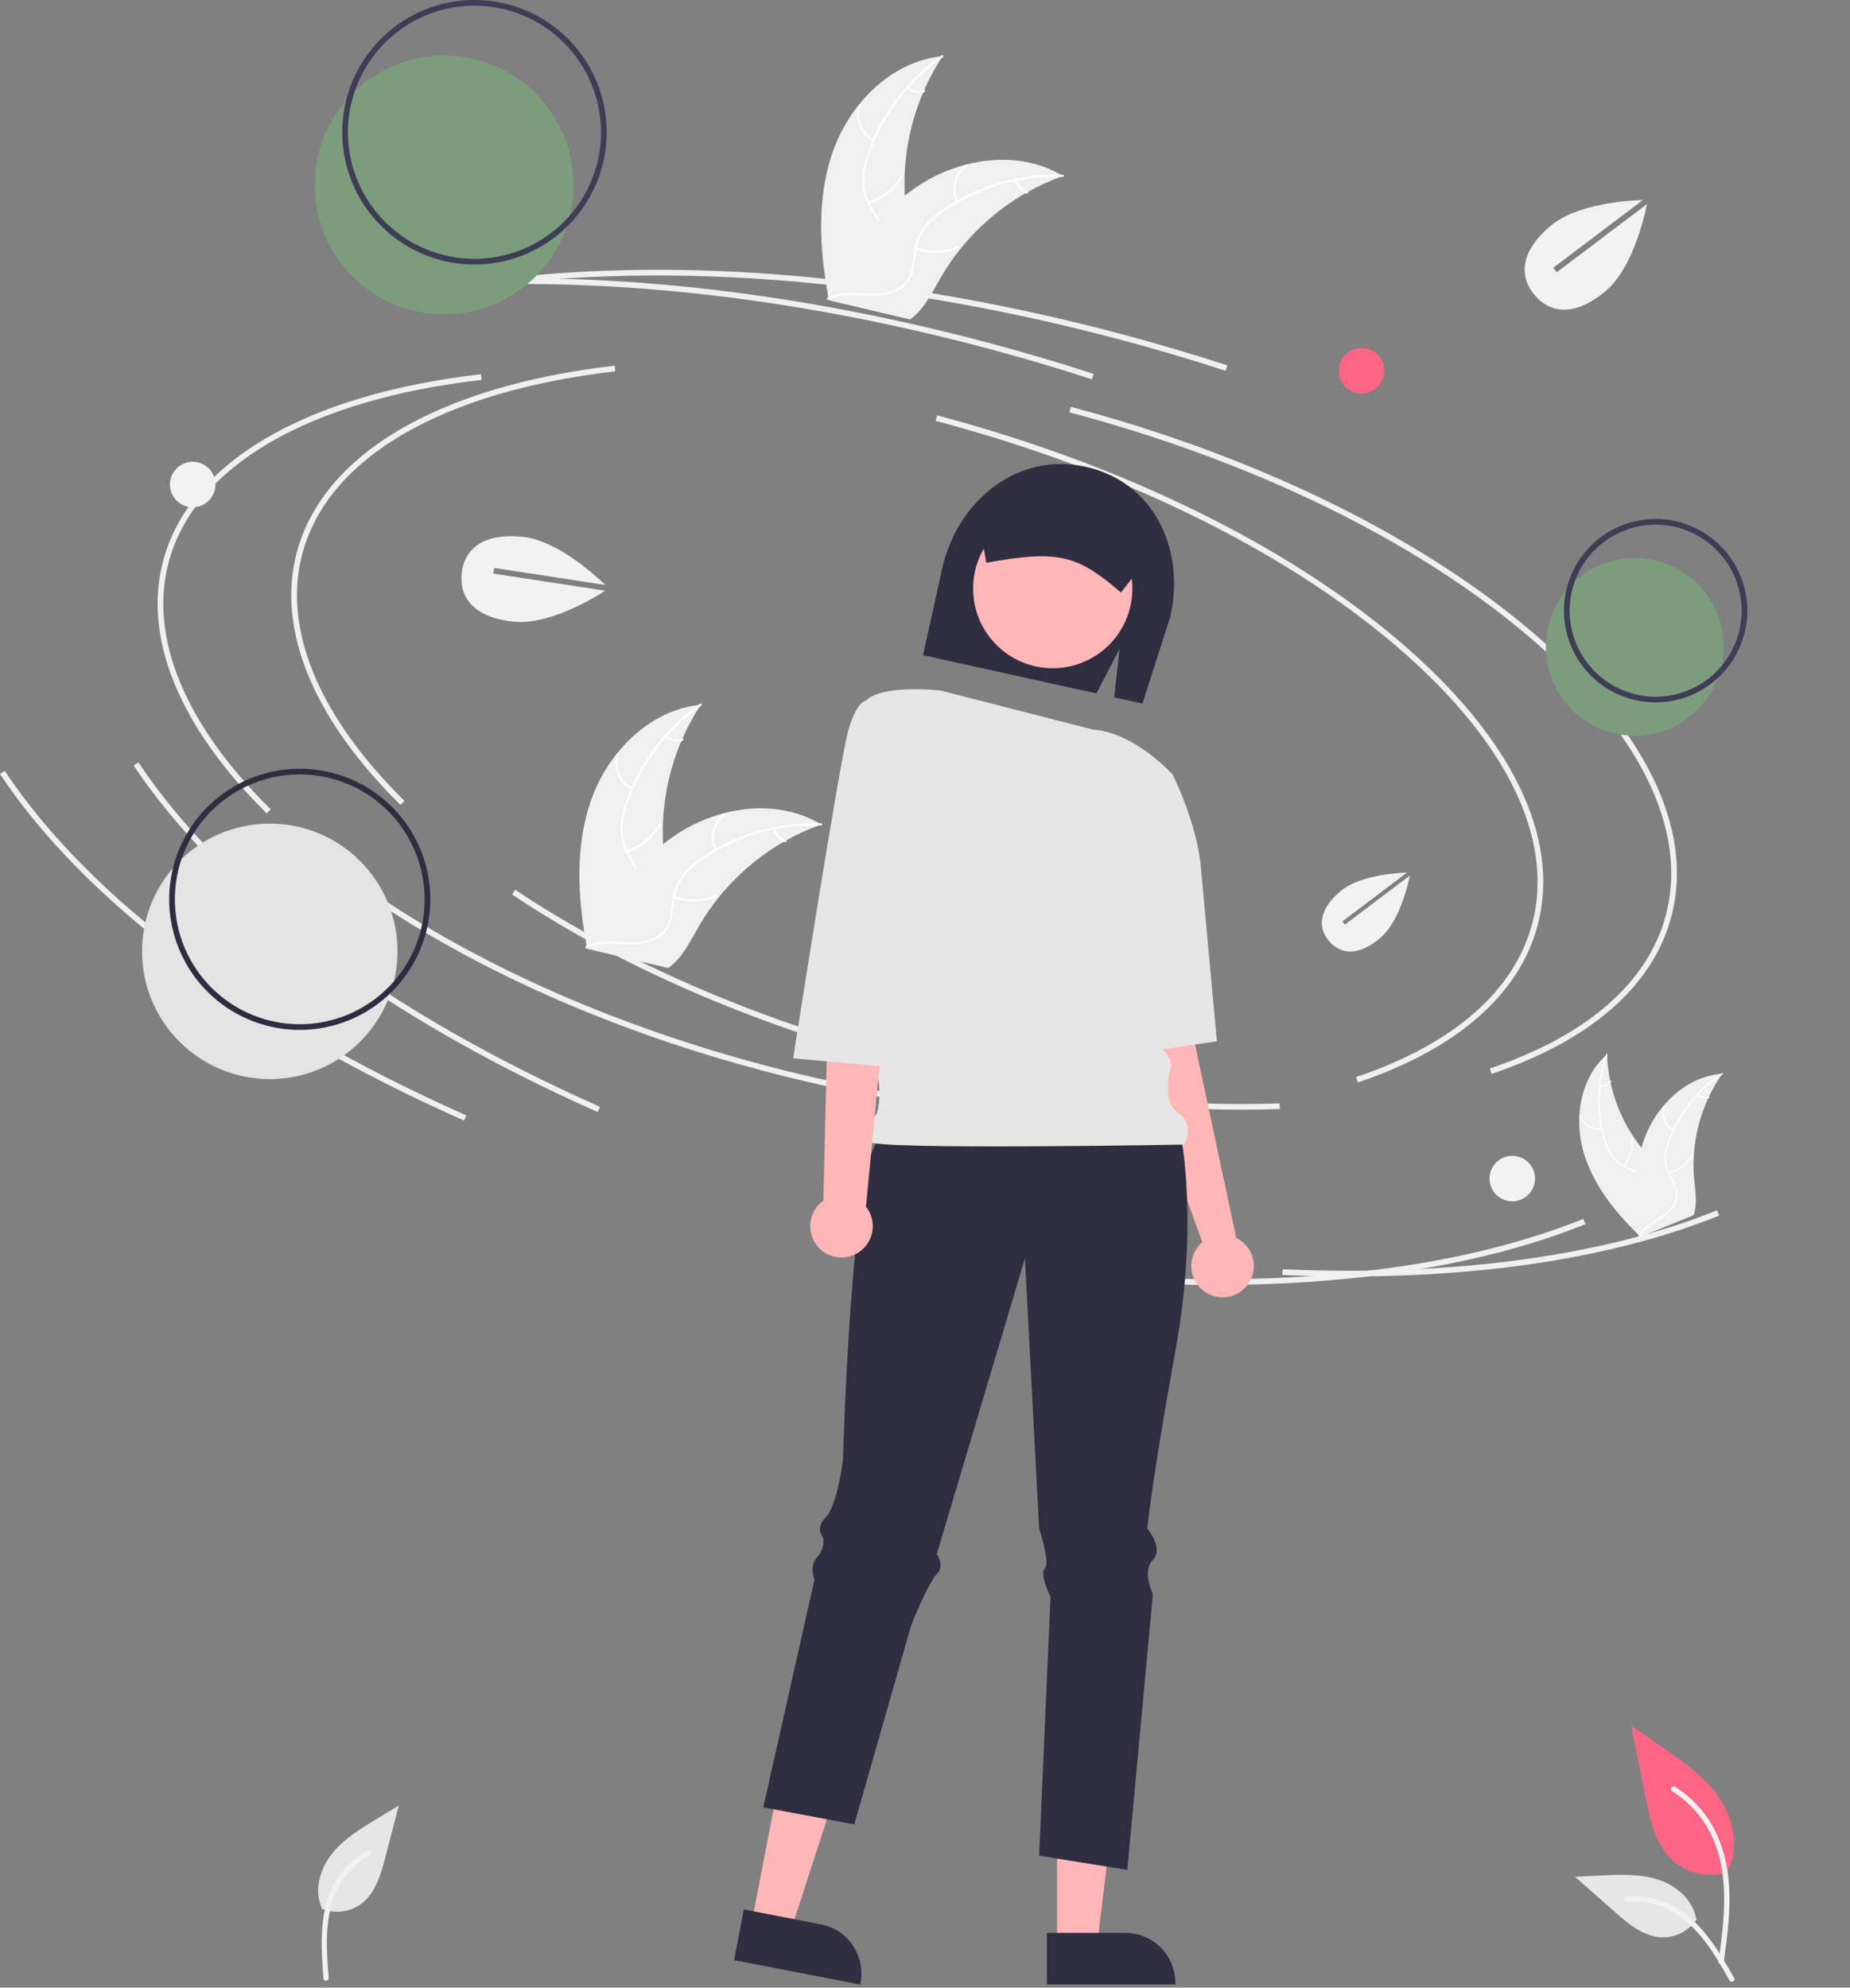 <svg width="256" height="275" viewBox="0 0 256 275" fill="none" xmlns="http://www.w3.org/2000/svg">
<rect x="0" y="0" width="256" height="275" fill="#808080" stroke="none"/>
<g clip-path="url(#clip0_21_554)">
<path d="M55.414 111.358C43.346 99.478 38.248 87.083 41.061 76.459C44.671 62.825 60.706 53.398 85.055 50.595L85.145 51.377C61.135 54.141 45.344 63.356 41.822 76.66C39.085 87 44.108 99.123 55.966 110.797L55.414 111.358Z" fill="#F0F0F0"/>
<path d="M171.851 153.529C156.789 153.529 140.422 151.291 124.165 146.987C104.06 141.664 85.627 133.631 70.857 123.754L71.294 123.1C85.993 132.929 104.345 140.926 124.366 146.226C142.459 151.016 160.688 153.235 177.075 152.65L177.103 153.436C175.372 153.498 173.622 153.529 171.851 153.529Z" fill="#F0F0F0"/>
<path d="M206.405 148.579L206.153 147.834C219.624 143.279 228.049 135.942 230.518 126.616C233.657 114.759 226.838 101.001 211.317 87.874C195.718 74.681 173.222 63.734 147.974 57.05L148.176 56.289C173.534 63.003 196.139 74.006 211.825 87.273C227.591 100.607 234.5 114.651 231.279 126.817C228.739 136.411 220.138 143.936 206.405 148.579Z" fill="#F0F0F0"/>
<path d="M82.712 153.858C53.117 140.732 30.311 123.703 18.497 105.907L19.152 105.471C30.885 123.144 53.571 140.072 83.031 153.138L82.712 153.858Z" fill="#F0F0F0"/>
<path d="M186.768 176.598C183.715 176.598 180.61 176.53 177.453 176.393L177.487 175.607C201.046 176.627 221.833 173.808 237.604 167.452L237.898 168.182C224.141 173.726 206.606 176.598 186.768 176.598Z" fill="#F0F0F0"/>
<path d="M169.596 51.301C164.705 49.708 159.673 48.225 154.642 46.894C125.687 39.228 97.225 36.507 72.33 39.025L72.251 38.241C97.238 35.715 125.798 38.443 154.843 46.133C159.889 47.468 164.934 48.956 169.84 50.553L169.596 51.301Z" fill="#F0F0F0"/>
<path d="M36.917 112.538C24.849 100.658 19.752 88.264 22.565 77.639C26.174 64.005 42.209 54.578 66.559 51.776L66.649 52.558C42.638 55.321 26.848 64.537 23.326 77.841C20.588 88.181 25.611 100.304 37.469 111.978L36.917 112.538Z" fill="#F0F0F0"/>
<path d="M153.355 154.71C138.293 154.71 121.926 152.471 105.668 148.167C85.564 142.845 67.13 134.811 52.36 124.935L52.797 124.281C67.496 134.109 85.848 142.106 105.87 147.406C123.962 152.197 142.191 154.416 158.578 153.83L158.607 154.617C156.876 154.679 155.125 154.71 153.355 154.71Z" fill="#F0F0F0"/>
<path d="M187.909 149.76L187.656 149.014C201.127 144.46 209.553 137.123 212.022 127.796C215.161 115.94 208.342 102.181 192.821 89.055C177.221 75.862 154.726 64.915 129.478 58.231L129.679 57.47C155.037 64.183 177.642 75.187 193.329 88.454C209.095 101.788 216.004 115.831 212.783 127.998C210.243 137.592 201.641 145.117 187.909 149.76Z" fill="#F0F0F0"/>
<path d="M64.216 155.039C34.62 141.913 11.814 124.883 0 107.087L0.656 106.652C12.388 124.325 35.074 141.253 64.535 154.319L64.216 155.039Z" fill="#F0F0F0"/>
<path d="M168.271 177.778C165.219 177.778 162.114 177.71 158.957 177.574L158.991 176.788C182.55 177.808 203.337 174.988 219.107 168.633L219.402 169.363C205.644 174.906 188.11 177.778 168.271 177.778Z" fill="#F0F0F0"/>
<path d="M151.1 52.482C146.208 50.889 141.177 49.406 136.145 48.074C107.191 40.409 78.728 37.687 53.834 40.205L53.755 39.422C78.742 36.896 107.302 39.624 136.346 47.313C141.392 48.649 146.438 50.136 151.343 51.733L151.1 52.482Z" fill="#F0F0F0"/>
<path d="M155.994 123.329L162.684 122.542L165.046 143.006L171.074 171.266C171.913 171.674 172.597 172.342 173.025 173.171C173.453 174 173.602 174.945 173.449 175.865C173.297 176.785 172.851 177.631 172.179 178.278C171.507 178.924 170.644 179.336 169.718 179.452C168.793 179.569 167.855 179.383 167.043 178.923C166.232 178.463 165.591 177.753 165.216 176.9C164.84 176.046 164.751 175.094 164.96 174.185C165.17 173.276 165.667 172.459 166.378 171.856L160.323 155.206L155.994 123.329Z" fill="#FFB6B6"/>
<path d="M146.275 269.221H151.787L154.41 247.959H146.275L146.275 269.221Z" fill="#FFB6B6"/>
<path d="M144.87 274.563H162.643V274.338C162.643 272.503 161.914 270.744 160.617 269.447C159.319 268.149 157.56 267.42 155.725 267.42H144.87V274.563Z" fill="#2F2E41"/>
<path d="M103.973 266.214L109.385 267.259L115.992 246.882L108.003 245.339L103.973 266.214Z" fill="#FFB6B6"/>
<path d="M101.582 271.194L119.032 274.564L119.075 274.343C119.423 272.542 119.041 270.676 118.013 269.156C116.985 267.636 115.396 266.587 113.594 266.239L102.936 264.18L101.582 271.194Z" fill="#2F2E41"/>
<path d="M154.918 89.794L151.716 95.939L127.729 90.648L130.357 78.735C132.436 69.305 140.774 62.495 150.204 64.574C159.635 66.654 164.034 75.871 161.954 85.301L158.089 97.343L154.178 96.481L154.918 89.794Z" fill="#2F2E41"/>
<path d="M163.472 157.568C163.472 157.568 165.833 169.374 162.684 186.69C159.536 204.006 158.749 211.483 158.749 211.483C158.749 211.483 161.11 214.238 159.536 215.812C157.962 217.386 159.536 220.534 159.536 220.534L155.994 258.708L143.794 256.74L145.369 220.928C145.369 220.928 143.794 217.78 144.581 216.992C145.369 216.205 143.794 211.483 143.794 211.483L141.827 174.096L129.627 215.025C129.627 215.025 130.808 216.599 129.627 217.78C128.446 218.96 126.085 224.863 126.085 224.863L118.214 252.411L105.621 250.05L112.705 218.567C112.705 218.567 111.917 216.599 113.098 215.418C113.442 215.057 113.694 214.618 113.831 214.138C113.968 213.658 113.987 213.152 113.885 212.663C113.885 212.663 112.705 211.483 114.279 209.909C115.853 208.335 116.64 202.038 116.64 202.038C116.64 202.038 117.821 159.929 121.756 157.568C125.691 155.206 163.472 157.568 163.472 157.568Z" fill="#2F2E41"/>
<path d="M145.677 92.451C151.762 92.451 156.696 87.518 156.696 81.432C156.696 75.346 151.762 70.413 145.677 70.413C139.591 70.413 134.658 75.346 134.658 81.432C134.658 87.518 139.591 92.451 145.677 92.451Z" fill="#FFB6B6"/>
<path d="M130.148 95.537C130.148 95.537 122.149 94.6 119.788 96.962L122.149 144.58C122.149 144.58 120.575 145.761 121.362 148.516C121.819 150.324 121.819 152.217 121.362 154.025C121.362 154.025 119.001 156.78 120.182 157.961C121.362 159.141 163.865 158.354 163.865 158.354C163.865 158.354 165.439 155.599 163.078 154.025C160.716 152.451 161.897 148.122 161.897 148.122C161.897 148.122 162.684 146.942 160.716 144.974C158.749 143.006 157.174 126.871 157.174 126.871L162.291 107.194C162.291 107.194 157.141 101.381 151.254 100.942L130.148 95.537Z" fill="#E6E6E6"/>
<path d="M156.193 107.464L162.29 107.193C162.29 107.193 165.832 114.277 166.226 120.574L168.393 144.064L154.419 146.154L156.193 107.464Z" fill="#E6E6E6"/>
<path d="M155.117 81.979L159.21 76.712C159.452 75.604 159.244 74.444 158.634 73.488C158.023 72.532 157.058 71.856 155.951 71.609L140.488 68.198C139.379 67.956 138.22 68.164 137.263 68.774C136.307 69.385 135.631 70.35 135.384 71.457L135.375 71.496L136.482 77.856L136.677 77.821C146.273 76.11 149.007 76.712 154.96 81.845L155.117 81.979Z" fill="#2F2E41"/>
<path d="M113.934 166.123L114.672 135.136L115.459 113.097L124.904 114.278L119.832 166.952C120.365 167.621 120.688 168.434 120.759 169.287C120.831 170.141 120.648 170.996 120.233 171.745C119.819 172.494 119.191 173.103 118.43 173.496C117.669 173.888 116.809 174.047 115.958 173.95C115.108 173.854 114.305 173.507 113.651 172.955C112.997 172.402 112.522 171.668 112.285 170.845C112.049 170.022 112.061 169.147 112.322 168.332C112.582 167.516 113.079 166.796 113.748 166.263C113.809 166.214 113.871 166.168 113.934 166.123Z" fill="#FFB6B6"/>
<path d="M126.678 97.626L119.788 96.961C119.788 96.961 118.607 96.961 117.427 100.897C116.246 104.832 109.756 146.425 109.756 146.425L124.117 147.728L126.678 97.626Z" fill="#E6E6E6"/>
<path d="M61.458 43.499C71.347 43.499 79.363 35.483 79.363 25.594C79.363 15.705 71.347 7.689 61.458 7.689C51.569 7.689 43.553 15.705 43.553 25.594C43.553 35.483 51.569 43.499 61.458 43.499Z" fill="#7B9D7C"/>
<path d="M65.658 36.598C62.039 36.598 58.501 35.525 55.492 33.514C52.482 31.503 50.137 28.645 48.752 25.302C47.367 21.958 47.004 18.279 47.71 14.729C48.416 11.179 50.159 7.919 52.718 5.36C55.278 2.8 58.538 1.058 62.088 0.352C65.638 -0.354 69.317 0.008 72.66 1.393C76.004 2.778 78.862 5.123 80.873 8.133C82.883 11.142 83.957 14.68 83.957 18.299C83.951 23.151 82.022 27.802 78.591 31.232C75.16 34.663 70.509 36.592 65.658 36.598ZM65.658 0.787C62.194 0.787 58.809 1.814 55.929 3.738C53.049 5.663 50.804 8.398 49.479 11.597C48.154 14.797 47.807 18.318 48.482 21.715C49.158 25.112 50.826 28.233 53.275 30.682C55.724 33.131 58.844 34.799 62.241 35.474C65.638 36.15 69.159 35.803 72.359 34.478C75.559 33.152 78.294 30.908 80.218 28.028C82.143 25.148 83.17 21.762 83.17 18.299C83.164 13.656 81.318 9.205 78.035 5.922C74.752 2.639 70.301 0.792 65.658 0.787Z" fill="#3F3D56"/>
<path d="M226.22 101.795C233.011 101.795 238.516 96.29 238.516 89.499C238.516 82.709 233.011 77.204 226.22 77.204C219.429 77.204 213.924 82.709 213.924 89.499C213.924 96.29 219.429 101.795 226.22 101.795Z" fill="#7B9D7C"/>
<path d="M229.104 97.179C226.594 97.179 224.141 96.435 222.054 95.041C219.968 93.647 218.341 91.665 217.381 89.346C216.42 87.027 216.169 84.476 216.659 82.014C217.148 79.553 218.357 77.292 220.131 75.517C221.906 73.743 224.167 72.534 226.629 72.044C229.09 71.555 231.642 71.806 233.96 72.766C236.279 73.727 238.261 75.353 239.655 77.44C241.049 79.527 241.794 81.98 241.794 84.49C241.79 87.854 240.452 91.08 238.073 93.459C235.694 95.837 232.468 97.176 229.104 97.179ZM229.104 72.588C226.75 72.588 224.449 73.286 222.492 74.594C220.534 75.901 219.009 77.76 218.108 79.935C217.207 82.11 216.971 84.503 217.431 86.812C217.89 89.121 219.023 91.242 220.688 92.906C222.353 94.571 224.473 95.704 226.782 96.164C229.091 96.623 231.484 96.387 233.659 95.486C235.834 94.585 237.693 93.06 239.001 91.103C240.308 89.145 241.007 86.844 241.007 84.49C241.003 81.334 239.748 78.309 237.516 76.078C235.285 73.846 232.26 72.591 229.104 72.588Z" fill="#3F3D56"/>
<path d="M239.155 258.955C237.913 259.392 236.58 259.501 235.284 259.273C233.987 259.045 232.772 258.486 231.754 257.652C229.162 255.476 228.349 251.891 227.688 248.573L225.732 238.756L229.827 241.575C232.772 243.603 235.783 245.696 237.822 248.633C239.861 251.57 240.751 255.579 239.113 258.757" fill="#FD6584"/>
<path d="M238.522 271.524C239.038 267.768 239.568 263.965 239.206 260.17C238.885 256.799 237.857 253.507 235.763 250.808C234.652 249.378 233.3 248.153 231.768 247.187C231.368 246.935 231 247.568 231.398 247.819C234.049 249.495 236.1 251.97 237.254 254.886C238.529 258.129 238.734 261.664 238.514 265.109C238.381 267.193 238.099 269.262 237.816 271.33C237.793 271.423 237.807 271.522 237.855 271.605C237.902 271.689 237.98 271.751 238.071 271.78C238.165 271.805 238.265 271.792 238.349 271.744C238.433 271.696 238.495 271.617 238.522 271.524L238.522 271.524Z" fill="#F2F2F2"/>
<path d="M234.812 265.499C234.28 266.308 233.548 266.967 232.687 267.411C231.826 267.856 230.865 268.071 229.897 268.036C227.408 267.918 225.334 266.181 223.466 264.534L217.943 259.655L221.599 259.48C224.227 259.355 226.924 259.237 229.43 260.048C231.936 260.859 234.243 262.81 234.701 265.4" fill="#E6E6E6"/>
<path d="M239.979 273.683C237.5 269.292 234.62 264.413 229.478 262.853C228.048 262.421 226.548 262.266 225.06 262.397C224.591 262.436 224.709 263.16 225.179 263.12C227.673 262.913 230.162 263.571 232.228 264.985C234.215 266.338 235.763 268.219 237.073 270.213C237.875 271.433 238.594 272.709 239.312 273.981C239.54 274.387 240.211 274.094 239.979 273.683Z" fill="#F2F2F2"/>
<path d="M44.47 264.067C45.364 264.44 46.339 264.576 47.301 264.463C48.264 264.35 49.181 263.991 49.964 263.421C51.961 261.932 52.709 259.332 53.337 256.922L55.189 249.79L52.06 251.69C49.811 253.055 47.509 254.466 45.885 256.539C44.261 258.613 43.44 261.518 44.51 263.924" fill="#E6E6E6"/>
<path d="M44.763 273.74C44.363 268.714 44.022 263.059 47.413 258.89C48.357 257.732 49.514 256.765 50.82 256.042C51.231 255.812 51.539 256.478 51.127 256.707C48.943 257.93 47.248 259.868 46.326 262.195C45.434 264.428 45.203 266.853 45.233 269.239C45.25 270.699 45.367 272.158 45.483 273.615C45.521 274.079 44.8 274.211 44.763 273.74Z" fill="#F2F2F2"/>
<path d="M37.333 149.299C47.095 149.299 55.009 141.386 55.009 131.624C55.009 121.862 47.095 113.949 37.333 113.949C27.572 113.949 19.658 121.862 19.658 131.624C19.658 141.386 27.572 149.299 37.333 149.299Z" fill="#E4E4E4"/>
<path d="M41.479 142.492C37.906 142.492 34.412 141.432 31.441 139.447C28.47 137.461 26.154 134.64 24.786 131.338C23.419 128.036 23.061 124.403 23.758 120.898C24.455 117.393 26.176 114.174 28.703 111.647C31.23 109.12 34.45 107.399 37.955 106.702C41.459 106.005 45.093 106.363 48.394 107.73C51.696 109.098 54.518 111.414 56.503 114.385C58.488 117.356 59.548 120.85 59.548 124.424C59.543 129.214 57.637 133.807 54.25 137.194C50.862 140.581 46.27 142.487 41.479 142.492ZM41.479 107.142C38.061 107.142 34.72 108.155 31.878 110.054C29.036 111.953 26.821 114.652 25.513 117.81C24.205 120.968 23.863 124.443 24.53 127.795C25.197 131.147 26.843 134.226 29.259 136.643C31.676 139.06 34.756 140.706 38.108 141.373C41.46 142.04 44.935 141.697 48.093 140.389C51.251 139.082 53.95 136.867 55.849 134.025C57.747 131.183 58.761 127.841 58.761 124.424C58.756 119.842 56.933 115.449 53.694 112.209C50.454 108.969 46.061 107.147 41.479 107.142Z" fill="#2F2E41"/>
<path d="M26.663 70.185C28.402 70.185 29.811 68.776 29.811 67.037C29.811 65.298 28.402 63.889 26.663 63.889C24.924 63.889 23.515 65.298 23.515 67.037C23.515 68.776 24.924 70.185 26.663 70.185Z" fill="#F2F2F2"/>
<path d="M188.409 54.444C190.147 54.444 191.557 53.034 191.557 51.295C191.557 49.556 190.147 48.147 188.409 48.147C186.67 48.147 185.26 49.556 185.26 51.295C185.26 53.034 186.67 54.444 188.409 54.444Z" fill="#FD6584"/>
<path d="M209.266 166.21C211.005 166.21 212.415 164.8 212.415 163.061C212.415 161.322 211.005 159.913 209.266 159.913C207.528 159.913 206.118 161.322 206.118 163.061C206.118 164.8 207.528 166.21 209.266 166.21Z" fill="#F2F2F2"/>
<path d="M68.271 79.355L68.391 78.577L83.767 80.936C82.201 79.423 77.011 74.745 72.305 74.271C66.682 73.704 64.209 76.111 63.882 79.355C63.555 82.599 65.498 85.451 71.121 86.017C75.887 86.498 81.999 82.852 83.752 81.73L68.271 79.355Z" fill="#F2F2F2"/>
<path d="M215.412 37.673L214.938 37.045L227.352 27.669C225.175 27.737 218.203 28.194 214.581 31.236C210.254 34.871 210.254 38.322 212.351 40.819C214.447 43.315 217.847 43.911 222.174 40.277C225.842 37.196 227.492 30.273 227.91 28.234L215.412 37.673Z" fill="#F2F2F2"/>
<path d="M186.1 127.927L185.759 127.475L194.69 120.73C193.124 120.779 188.108 121.107 185.502 123.296C182.389 125.911 182.389 128.394 183.898 130.19C185.406 131.986 187.852 132.415 190.965 129.8C193.604 127.584 194.791 122.603 195.092 121.136L186.1 127.927Z" fill="#F2F2F2"/>
<path d="M115.399 20.563C117.818 14.057 123.536 8.436 130.445 7.767C126.291 14.07 124.5 21.639 125.39 29.135C125.744 32.025 126.438 35.202 124.88 37.661C123.911 39.192 122.203 40.134 120.442 40.559C118.681 40.984 116.846 40.951 115.035 40.916L114.63 41.116C113.356 34.292 112.979 27.069 115.399 20.563Z" fill="#F0F0F0"/>
<path d="M130.478 7.909C125.768 11.199 122.215 15.89 120.322 21.315C119.894 22.476 119.652 23.697 119.604 24.933C119.596 26.139 119.911 27.324 120.517 28.367C121.062 29.35 121.733 30.293 122.03 31.392C122.173 31.957 122.196 32.546 122.096 33.12C121.996 33.694 121.775 34.24 121.449 34.723C120.668 35.947 119.494 36.818 118.316 37.63C117.008 38.531 115.635 39.446 114.834 40.861C114.737 41.033 114.477 40.873 114.574 40.701C115.966 38.238 118.889 37.344 120.676 35.252C121.511 34.276 122.056 33.042 121.798 31.742C121.572 30.606 120.881 29.633 120.32 28.642C119.715 27.633 119.365 26.492 119.302 25.317C119.287 24.082 119.482 22.854 119.879 21.685C120.731 19.039 121.993 16.543 123.62 14.288C125.462 11.705 127.733 9.456 130.334 7.639C130.495 7.526 130.638 7.797 130.478 7.909Z" fill="white"/>
<path d="M120.829 19.532C119.962 19.091 119.28 18.357 118.904 17.459C118.529 16.561 118.485 15.56 118.78 14.633C118.841 14.445 119.134 14.53 119.074 14.718C118.798 15.581 118.839 16.514 119.19 17.349C119.541 18.184 120.179 18.866 120.989 19.272C121.165 19.36 121.004 19.62 120.829 19.532Z" fill="white"/>
<path d="M120.175 27.905C122.071 27.306 123.672 26.014 124.658 24.287C124.756 24.116 125.016 24.276 124.919 24.447C123.889 26.242 122.221 27.583 120.246 28.202C120.058 28.261 119.988 27.963 120.175 27.905Z" fill="white"/>
<path d="M125.672 12.053C125.972 12.293 126.327 12.455 126.705 12.525C127.083 12.594 127.472 12.569 127.838 12.45C128.026 12.389 128.095 12.687 127.909 12.748C127.504 12.877 127.074 12.905 126.656 12.829C126.238 12.753 125.845 12.576 125.511 12.313C125.478 12.291 125.454 12.257 125.445 12.218C125.435 12.179 125.441 12.138 125.461 12.103C125.483 12.068 125.517 12.044 125.556 12.034C125.596 12.025 125.637 12.031 125.672 12.053Z" fill="white"/>
<path d="M147.098 24.351C146.982 24.392 146.866 24.434 146.749 24.478C145.194 25.045 143.686 25.737 142.243 26.548C142.13 26.609 142.017 26.672 141.906 26.736C138.449 28.727 135.391 31.342 132.888 34.449C131.893 35.686 130.994 36.997 130.198 38.371C129.099 40.268 128.058 42.412 126.444 43.795C126.277 43.941 126.102 44.077 125.918 44.201L114.905 41.595C114.883 41.577 114.86 41.56 114.838 41.542L114.394 41.458C114.43 41.384 114.469 41.309 114.505 41.235C114.526 41.192 114.549 41.15 114.57 41.107C114.584 41.079 114.599 41.05 114.611 41.024C114.616 41.014 114.62 41.005 114.625 40.998C114.636 40.971 114.65 40.948 114.661 40.924C114.878 40.501 115.098 40.078 115.322 39.656C115.322 39.653 115.322 39.653 115.325 39.651C116.999 36.419 119.05 33.397 121.436 30.648C121.508 30.567 121.581 30.484 121.658 30.404C122.748 29.195 123.934 28.077 125.206 27.062C125.904 26.508 126.63 25.99 127.38 25.509C129.322 24.271 131.446 23.347 133.675 22.769C138.118 21.619 142.88 21.901 146.8 24.174C146.9 24.233 146.998 24.29 147.098 24.351Z" fill="#F0F0F0"/>
<path d="M147.04 24.485C141.298 24.276 135.637 25.882 130.86 29.075C129.819 29.744 128.891 30.573 128.108 31.531C127.376 32.489 126.914 33.625 126.769 34.822C126.613 35.936 126.581 37.093 126.156 38.149C125.931 38.686 125.594 39.169 125.169 39.567C124.743 39.965 124.238 40.269 123.687 40.458C122.326 40.966 120.864 40.954 119.435 40.893C117.848 40.825 116.201 40.729 114.71 41.377C114.529 41.456 114.418 41.171 114.598 41.092C117.193 39.964 120.065 41.009 122.752 40.415C124.005 40.138 125.183 39.481 125.76 38.288C126.264 37.245 126.298 36.052 126.447 34.923C126.571 33.753 126.979 32.632 127.636 31.656C128.367 30.661 129.262 29.798 130.283 29.103C132.556 27.503 135.067 26.27 137.723 25.449C140.75 24.496 143.917 24.068 147.087 24.183C147.284 24.19 147.235 24.492 147.04 24.485Z" fill="white"/>
<path d="M132.337 27.956C131.911 27.082 131.809 26.085 132.049 25.142C132.29 24.2 132.858 23.373 133.652 22.811C133.813 22.697 133.996 22.942 133.835 23.056C133.095 23.578 132.566 24.348 132.344 25.226C132.121 26.104 132.22 27.033 132.622 27.845C132.71 28.021 132.424 28.132 132.337 27.956Z" fill="white"/>
<path d="M126.775 34.247C128.649 34.911 130.705 34.843 132.532 34.058C132.713 33.98 132.825 34.265 132.644 34.343C130.741 35.156 128.602 35.222 126.652 34.528C126.466 34.461 126.59 34.181 126.775 34.247Z" fill="white"/>
<path d="M140.708 24.9C140.802 25.272 140.988 25.616 141.248 25.899C141.508 26.182 141.835 26.396 142.198 26.522C142.385 26.586 142.261 26.866 142.076 26.802C141.675 26.661 141.315 26.424 141.026 26.112C140.738 25.8 140.531 25.422 140.423 25.011C140.409 24.973 140.411 24.932 140.427 24.895C140.443 24.858 140.473 24.829 140.509 24.813C140.547 24.799 140.589 24.799 140.626 24.816C140.663 24.832 140.693 24.862 140.708 24.9Z" fill="white"/>
<path d="M81.947 110.291C84.367 103.785 90.084 98.163 96.993 97.495C92.84 103.798 91.049 111.367 91.939 118.863C92.292 121.752 92.987 124.929 91.429 127.389C90.46 128.919 88.751 129.861 86.991 130.286C85.23 130.712 83.395 130.679 81.584 130.643L81.178 130.844C79.905 124.02 79.528 116.797 81.947 110.291Z" fill="#F0F0F0"/>
<path d="M97.027 97.636C92.317 100.927 88.763 105.618 86.871 111.043C86.443 112.203 86.201 113.424 86.153 114.66C86.145 115.866 86.46 117.052 87.066 118.095C87.611 119.078 88.282 120.021 88.579 121.12C88.722 121.685 88.745 122.273 88.644 122.847C88.544 123.421 88.324 123.968 87.998 124.45C87.217 125.675 86.043 126.546 84.865 127.357C83.557 128.258 82.184 129.174 81.383 130.589C81.286 130.761 81.026 130.6 81.123 130.429C82.515 127.966 85.438 127.071 87.225 124.979C88.059 124.003 88.605 122.77 88.347 121.47C88.121 120.333 87.43 119.36 86.869 118.369C86.263 117.361 85.914 116.219 85.851 115.045C85.836 113.81 86.031 112.582 86.428 111.413C87.279 108.766 88.542 106.27 90.169 104.016C92.011 101.433 94.282 99.184 96.883 97.367C97.044 97.254 97.187 97.525 97.027 97.636Z" fill="white"/>
<path d="M87.378 109.26C86.511 108.819 85.829 108.084 85.453 107.187C85.078 106.289 85.034 105.287 85.329 104.36C85.389 104.173 85.683 104.258 85.623 104.446C85.347 105.308 85.388 106.241 85.739 107.077C86.09 107.912 86.728 108.594 87.538 108.999C87.714 109.088 87.553 109.348 87.378 109.26Z" fill="white"/>
<path d="M86.724 117.632C88.62 117.033 90.221 115.742 91.207 114.015C91.305 113.844 91.565 114.004 91.468 114.175C90.438 115.97 88.769 117.311 86.795 117.93C86.606 117.989 86.537 117.691 86.724 117.632Z" fill="white"/>
<path d="M92.221 101.78C92.521 102.021 92.876 102.183 93.254 102.252C93.632 102.322 94.021 102.296 94.387 102.178C94.575 102.117 94.644 102.415 94.458 102.476C94.053 102.604 93.623 102.632 93.205 102.556C92.787 102.481 92.394 102.304 92.06 102.041C92.027 102.019 92.003 101.985 91.994 101.946C91.984 101.906 91.99 101.865 92.01 101.83C92.032 101.796 92.066 101.771 92.105 101.762C92.144 101.753 92.186 101.759 92.221 101.78Z" fill="white"/>
<path d="M113.647 114.079C113.531 114.12 113.415 114.162 113.298 114.206C111.742 114.772 110.235 115.465 108.791 116.275C108.679 116.336 108.566 116.4 108.455 116.464C104.998 118.454 101.94 121.07 99.437 124.176C98.442 125.414 97.543 126.725 96.747 128.098C95.648 129.995 94.607 132.14 92.993 133.522C92.826 133.669 92.651 133.804 92.467 133.929L81.454 131.323C81.432 131.304 81.409 131.288 81.387 131.27L80.943 131.186C80.979 131.112 81.018 131.036 81.054 130.963C81.075 130.92 81.098 130.877 81.119 130.835C81.133 130.806 81.148 130.778 81.16 130.751C81.165 130.742 81.169 130.733 81.174 130.726C81.185 130.699 81.199 130.676 81.21 130.652C81.427 130.228 81.647 129.805 81.871 129.383C81.871 129.381 81.871 129.381 81.874 129.379C83.548 126.147 85.599 123.125 87.985 120.376C88.057 120.295 88.13 120.211 88.207 120.131C89.297 118.923 90.483 117.805 91.755 116.789C92.453 116.235 93.179 115.717 93.929 115.237C95.871 113.999 97.995 113.075 100.224 112.497C104.667 111.346 109.429 111.629 113.349 113.902C113.449 113.96 113.547 114.018 113.647 114.079Z" fill="#F0F0F0"/>
<path d="M113.589 114.212C107.847 114.004 102.186 115.61 97.409 118.802C96.368 119.471 95.439 120.3 94.657 121.258C93.925 122.216 93.463 123.353 93.318 124.55C93.162 125.663 93.13 126.82 92.705 127.876C92.48 128.413 92.143 128.897 91.718 129.295C91.292 129.693 90.787 129.997 90.236 130.186C88.875 130.693 87.413 130.682 85.984 130.62C84.397 130.552 82.75 130.456 81.259 131.105C81.078 131.183 80.967 130.898 81.147 130.82C83.742 129.692 86.614 130.737 89.301 130.143C90.554 129.866 91.732 129.209 92.309 128.016C92.813 126.973 92.847 125.779 92.996 124.651C93.12 123.481 93.528 122.359 94.185 121.383C94.916 120.389 95.811 119.525 96.832 118.831C99.105 117.23 101.616 115.997 104.272 115.177C107.299 114.224 110.466 113.795 113.636 113.91C113.833 113.917 113.784 114.22 113.589 114.212Z" fill="white"/>
<path d="M98.886 117.684C98.46 116.81 98.357 115.812 98.598 114.87C98.839 113.927 99.407 113.101 100.201 112.538C100.362 112.425 100.545 112.67 100.384 112.783C99.644 113.306 99.115 114.075 98.892 114.954C98.67 115.832 98.769 116.761 99.171 117.572C99.258 117.749 98.973 117.859 98.886 117.684Z" fill="white"/>
<path d="M93.324 123.975C95.198 124.638 97.254 124.571 99.081 123.786C99.262 123.708 99.374 123.993 99.193 124.071C97.29 124.884 95.15 124.95 93.201 124.255C93.015 124.189 93.139 123.909 93.324 123.975Z" fill="white"/>
<path d="M107.257 114.627C107.351 115 107.537 115.343 107.797 115.626C108.057 115.91 108.384 116.124 108.747 116.249C108.933 116.313 108.81 116.593 108.624 116.53C108.224 116.389 107.864 116.152 107.575 115.84C107.287 115.528 107.08 115.15 106.972 114.739C106.958 114.701 106.96 114.659 106.976 114.623C106.992 114.586 107.021 114.557 107.058 114.541C107.096 114.526 107.138 114.527 107.175 114.543C107.212 114.559 107.242 114.59 107.257 114.627Z" fill="white"/>
<path d="M219.036 159.057C217.801 154.44 218.769 149.006 222.381 145.877C222.562 151.07 224.573 156.033 228.061 159.886C229.411 161.367 231.067 162.874 231.173 164.875C231.179 166.136 230.7 167.352 229.836 168.27C228.977 169.176 228.005 169.967 226.944 170.626L226.796 170.9C223.361 167.577 220.271 163.673 219.036 159.057Z" fill="#F0F0F0"/>
<path d="M222.456 145.943C221.124 149.667 220.999 153.717 222.099 157.516C222.322 158.338 222.672 159.12 223.138 159.833C223.614 160.513 224.264 161.053 225.019 161.397C225.746 161.677 226.436 162.045 227.074 162.492C227.38 162.752 227.627 163.073 227.8 163.435C227.972 163.798 228.066 164.192 228.076 164.593C228.071 165.584 227.867 166.563 227.475 167.474C227.1 168.501 226.695 169.562 226.81 170.675C226.823 170.81 226.613 170.824 226.599 170.689C226.399 168.752 227.683 167.085 227.853 165.198C227.917 164.763 227.882 164.319 227.748 163.9C227.615 163.481 227.388 163.099 227.083 162.781C226.504 162.233 225.728 161.962 225.018 161.63C224.276 161.305 223.625 160.803 223.122 160.169C222.621 159.482 222.241 158.715 221.998 157.901C221.421 156.076 221.135 154.171 221.149 152.258C221.154 150.073 221.532 147.906 222.268 145.849C222.313 145.722 222.502 145.816 222.456 145.943Z" fill="white"/>
<path d="M221.673 156.314C221.01 156.412 220.335 156.271 219.766 155.917C219.198 155.563 218.774 155.018 218.57 154.38C218.529 154.251 218.728 154.181 218.769 154.311C218.958 154.905 219.353 155.412 219.883 155.741C220.413 156.07 221.043 156.198 221.659 156.103C221.793 156.083 221.806 156.293 221.673 156.314Z" fill="white"/>
<path d="M224.643 161.274C225.469 160.182 225.852 158.819 225.718 157.456C225.704 157.321 225.914 157.307 225.928 157.442C226.065 158.86 225.663 160.278 224.801 161.413C224.719 161.521 224.561 161.381 224.643 161.274Z" fill="white"/>
<path d="M221.41 150.185C221.674 150.2 221.938 150.15 222.178 150.038C222.418 149.926 222.627 149.757 222.785 149.544C222.866 149.435 223.024 149.575 222.943 149.683C222.767 149.917 222.537 150.104 222.272 150.228C222.007 150.352 221.716 150.409 221.424 150.395C221.396 150.396 221.369 150.386 221.349 150.368C221.328 150.35 221.315 150.324 221.312 150.297C221.31 150.269 221.32 150.241 221.338 150.221C221.356 150.2 221.382 150.187 221.41 150.185Z" fill="white"/>
<path d="M238.339 148.548C238.29 148.617 238.242 148.687 238.194 148.758C237.547 149.697 236.976 150.686 236.489 151.716C236.45 151.795 236.412 151.876 236.375 151.956C235.228 154.452 234.554 157.138 234.387 159.88C234.322 160.971 234.34 162.065 234.441 163.154C234.58 164.657 234.85 166.275 234.496 167.694C234.46 167.843 234.416 167.989 234.362 168.132L227.142 171.059C227.122 171.057 227.103 171.057 227.083 171.056L226.8 171.186C226.791 171.13 226.783 171.072 226.773 171.016C226.768 170.984 226.764 170.951 226.759 170.919C226.756 170.897 226.753 170.875 226.749 170.856C226.748 170.848 226.747 170.841 226.746 170.836C226.742 170.816 226.74 170.798 226.737 170.78C226.69 170.456 226.645 170.13 226.602 169.804C226.602 169.803 226.602 169.803 226.603 169.8C226.254 167.319 226.201 164.805 226.444 162.311C226.453 162.237 226.46 162.161 226.472 162.085C226.601 160.973 226.822 159.872 227.131 158.795C227.302 158.206 227.503 157.626 227.733 157.057C228.329 155.589 229.153 154.223 230.174 153.01C232.209 150.593 234.995 148.854 238.101 148.568C238.181 148.56 238.259 148.554 238.339 148.548Z" fill="#F0F0F0"/>
<path d="M238.36 148.646C235.054 150.818 232.516 153.976 231.107 157.672C230.789 158.462 230.599 159.297 230.541 160.147C230.512 160.977 230.706 161.799 231.102 162.528C231.513 163.19 231.843 163.899 232.083 164.64C232.171 165.031 232.175 165.437 232.094 165.83C232.014 166.223 231.852 166.595 231.618 166.921C231.018 167.709 230.265 168.368 229.404 168.859C228.487 169.453 227.524 170.056 226.945 171.015C226.875 171.131 226.699 171.015 226.769 170.899C227.776 169.232 229.804 168.674 231.076 167.269C231.389 166.961 231.628 166.585 231.774 166.17C231.919 165.756 231.968 165.313 231.917 164.876C231.784 164.09 231.327 163.406 230.961 162.713C230.564 162.008 230.346 161.215 230.326 160.406C230.34 159.556 230.498 158.714 230.795 157.918C231.433 156.113 232.351 154.42 233.515 152.901C234.833 151.16 236.44 149.657 238.266 148.458C238.379 148.383 238.472 148.572 238.36 148.646Z" fill="white"/>
<path d="M231.491 156.455C230.903 156.134 230.448 155.615 230.207 154.99C229.967 154.365 229.956 153.675 230.177 153.043C230.223 152.915 230.423 152.979 230.378 153.107C230.171 153.695 230.181 154.338 230.406 154.92C230.631 155.502 231.057 155.983 231.606 156.279C231.725 156.343 231.609 156.519 231.491 156.455Z" fill="white"/>
<path d="M230.876 162.203C232.192 161.829 233.319 160.971 234.032 159.802C234.103 159.687 234.279 159.802 234.208 159.918C233.464 161.133 232.29 162.023 230.919 162.41C230.788 162.446 230.746 162.24 230.876 162.203Z" fill="white"/>
<path d="M234.971 151.403C235.172 151.574 235.413 151.693 235.672 151.748C235.931 151.804 236.2 151.794 236.454 151.72C236.584 151.681 236.626 151.888 236.497 151.926C236.216 152.006 235.919 152.017 235.633 151.957C235.347 151.896 235.08 151.767 234.855 151.579C234.833 151.563 234.817 151.539 234.811 151.512C234.806 151.485 234.81 151.457 234.825 151.433C234.84 151.41 234.864 151.394 234.892 151.388C234.919 151.383 234.947 151.388 234.971 151.403Z" fill="white"/>
</g>
<defs>
<clipPath id="clip0_21_554">
<rect width="256" height="274.962" fill="white"/>
</clipPath>
</defs>
</svg>
